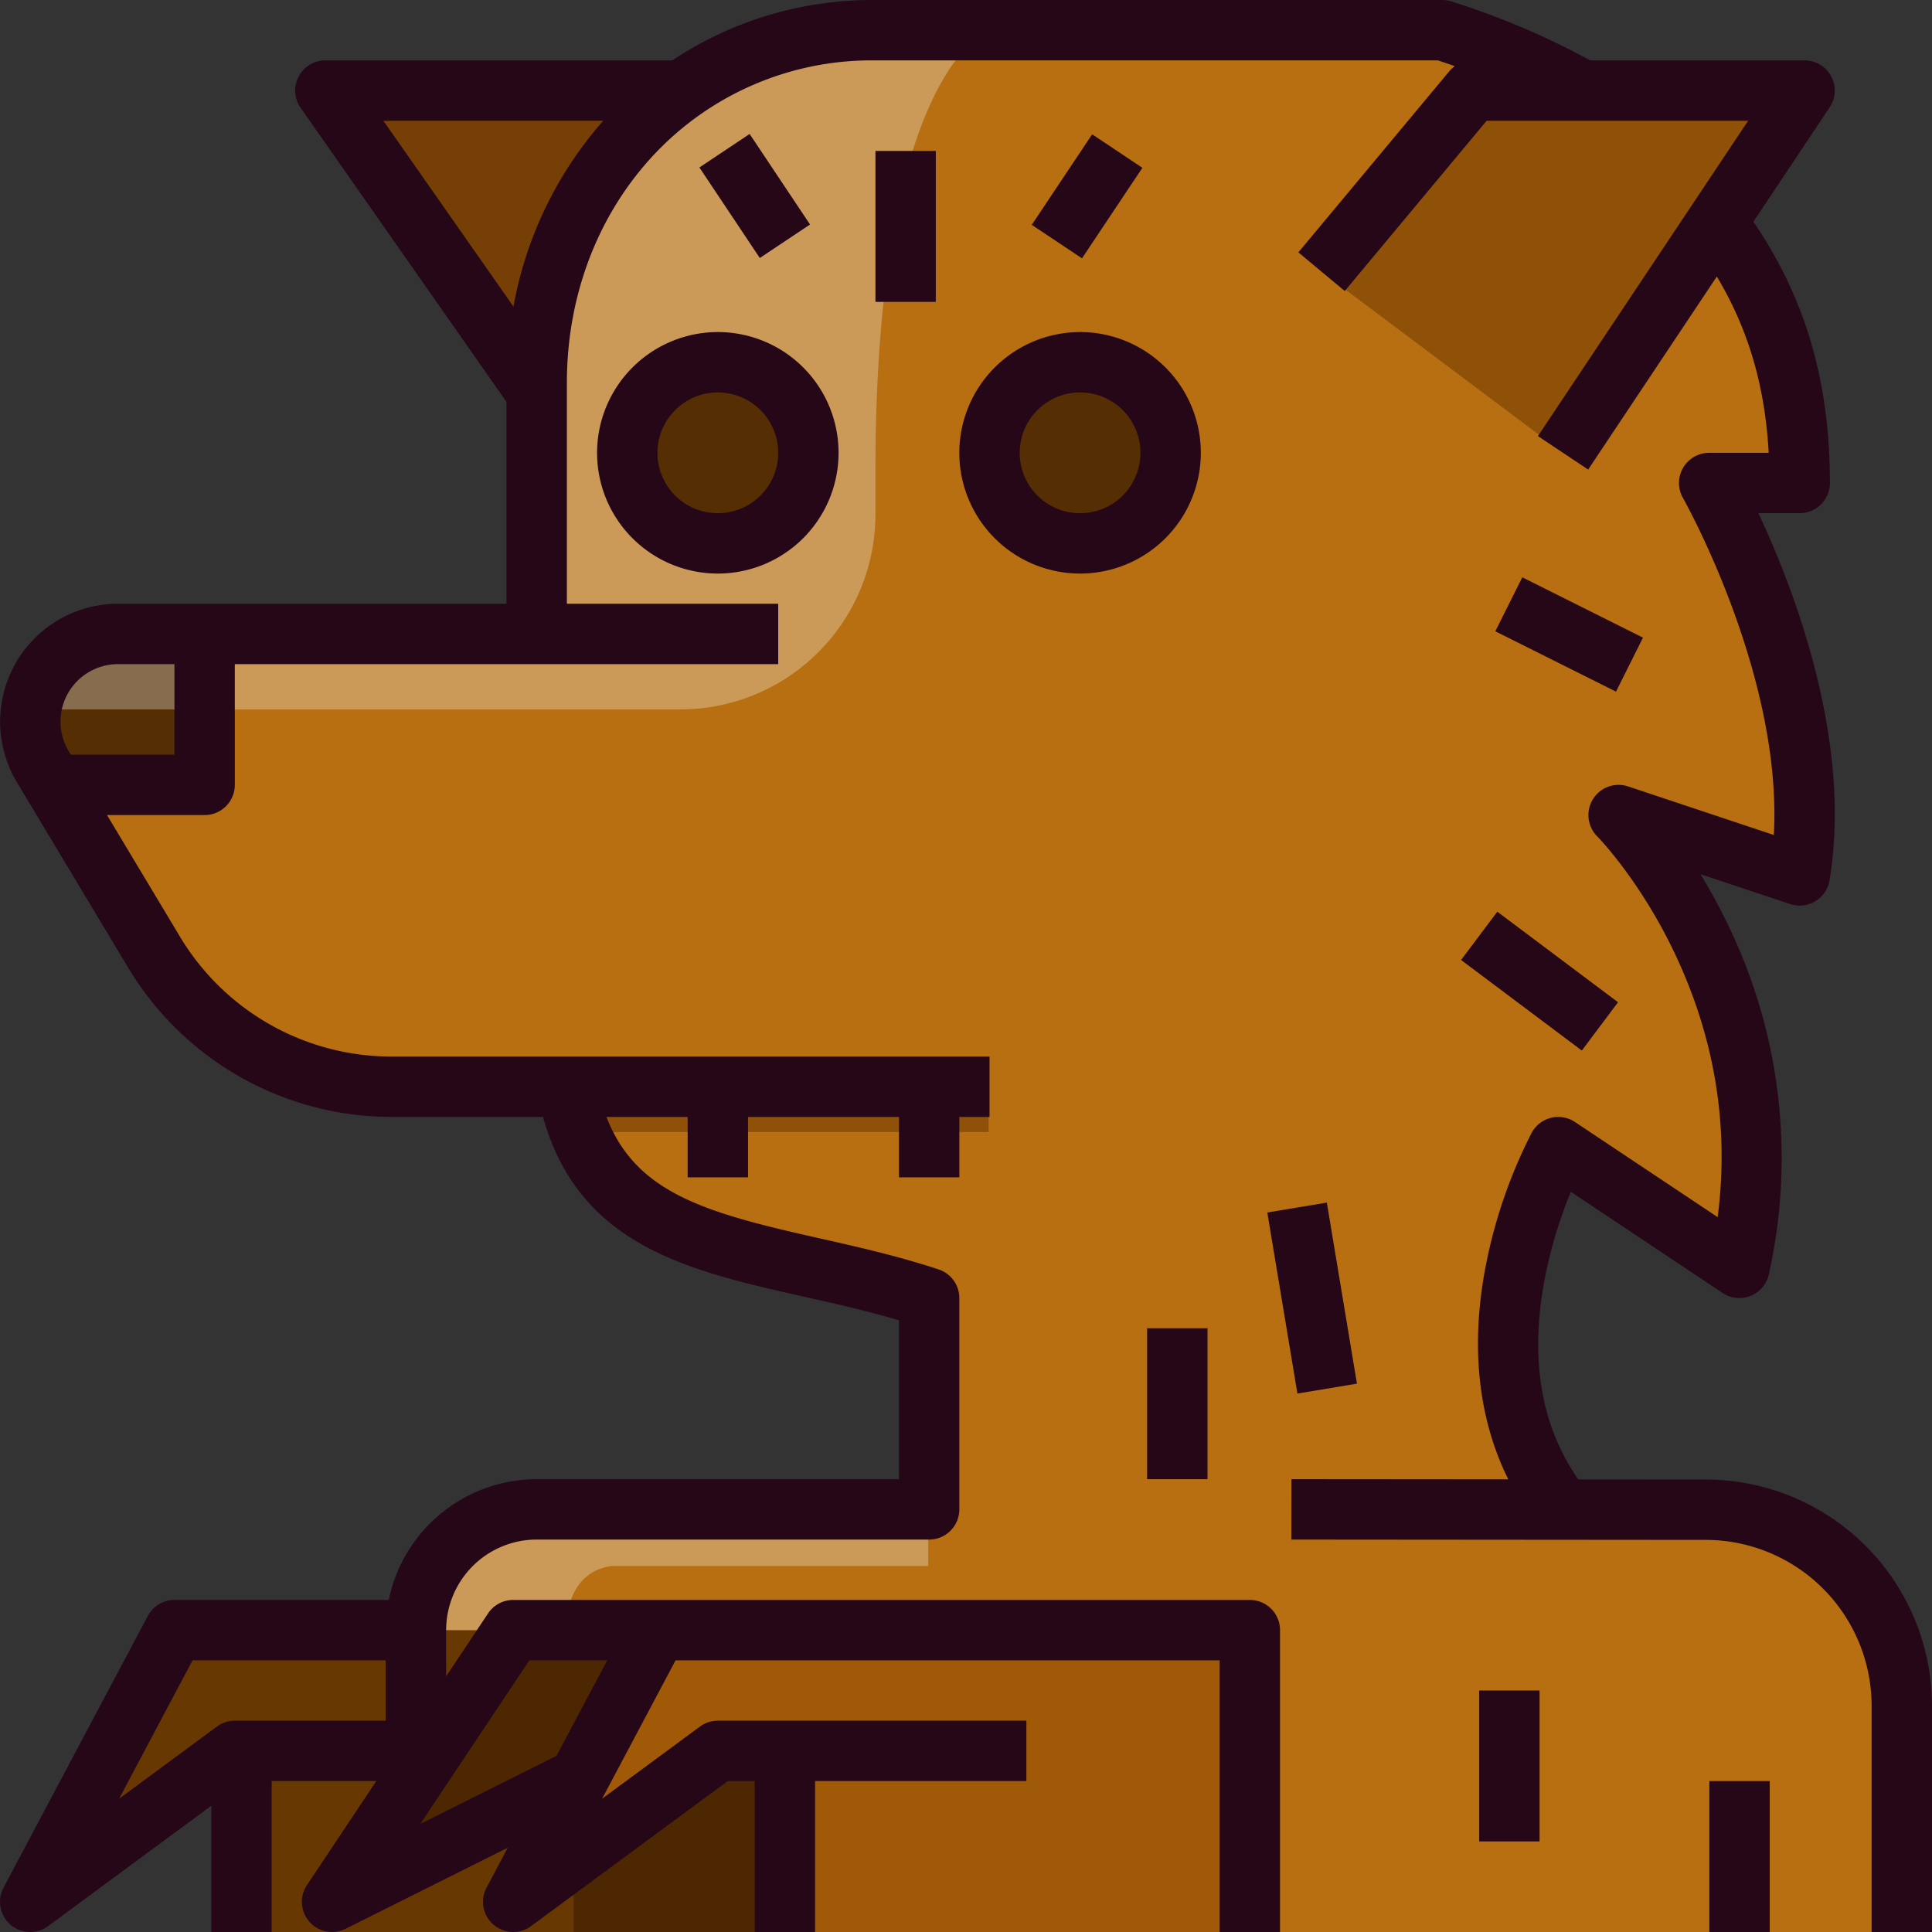 <svg id="Layer_1" height="512" viewBox="0 0 512 512" width="512" xmlns="http://www.w3.org/2000/svg" data-name="Layer 1"><rect x="0" y="0" width="512" height="512" fill="#333333" stroke="none"/><path d="m192 24h-105.77l63.77 91z" fill="#753f05"/><path d="m452.093 400.09-37.863-.09c-32-40-1.284-96-1.284-96l48 32c16-72-32-120-32-120l48 16c8-48-24-104-24-104h24c0-30.585-8.885-51.573-21.987-69.093l-35.652-34.907a198.762 198.762 0 0 0 -37.077-16h-150.544c-51.616 0-89.456 41.843-89.456 93.459v66.541h-110.955a23.24 23.24 0 0 0 -19.928 35.2l29.607 49.34a73.037 73.037 0 0 0 62.629 35.46h46.647c8.723 45.984 52.285 41.634 96 56v56h-104a32 32 0 0 0 -32 32v80h393.77v-59.952a51.958 51.958 0 0 0 -51.907-51.958z" fill="#b76f11"/><circle cx="286.23" cy="120" fill="#562e03" r="24"/><path d="m152.23 432h-106l-38.23 72 54.23-40h1.77v48h89z" fill="#683803"/><path d="m208 464h64" fill="none" stroke="#231f20" stroke-linejoin="round" stroke-width="16"/><path d="m350.23 72 40-48h88l-64 96z" fill="#8e5107"/><path d="m262 288h-111.77a61.8 61.8 0 0 0 3.486 12h108.284z" fill="#8e5107"/><path d="m54.23 168h-22.955a23.24 23.24 0 0 0 -19.928 35.2l2.883 4.8h40z" fill="#562e03"/><path d="m136 432-48 72 64-32v40h65v-80z" fill="#4c2702"/><path d="m208 512v-48h-17.77l-54.23 40 38.23-72h156.99v80" fill="#a05a07"/><path d="m142.23 97.456v70.544h-110.955a23.226 23.226 0 0 0 -23.033 20h172.058a51.7 51.7 0 0 0 51.7-51.7v-11.3c0-107 30.23-117 30.23-117h-30.544a89.456 89.456 0 0 0 -89.456 89.456z" fill="#fff" opacity=".3"/><circle cx="190.23" cy="120" fill="#562e03" r="24"/><path d="m162 415h84v-15h-103.77a32 32 0 0 0 -32 32h40s-1.23-15 11.77-17z" fill="#fff" opacity=".3"/><g fill="#260717"><path d="m158.229 120a32 32 0 1 0 32-32 32.036 32.036 0 0 0 -32 32zm32-16a16 16 0 1 1 -16 16 16.018 16.018 0 0 1 16-16z"/><path d="m254.229 120a32 32 0 1 0 32-32 32.036 32.036 0 0 0 -32 32zm32-16a16 16 0 1 1 -16 16 16.018 16.018 0 0 1 16-16z"/><path d="m452.1 392.09-33.822-.028c-9.917-14.142-12.922-31.991-8.917-53.122a121.442 121.442 0 0 1 6.927-23.1l40.221 26.814a8 8 0 0 0 12.247-4.921 141.45 141.45 0 0 0 -10.587-92.175 152.219 152.219 0 0 0 -7.527-13.9l23.774 7.925a8 8 0 0 0 10.422-6.274c6.178-37.068-9.6-77.637-18.846-97.315h10.954a8 8 0 0 0 8-8c0-26.829-6.473-48.985-20.276-69.239l20.215-30.323a8 8 0 0 0 -6.656-12.432h-56.812a207.313 207.313 0 0 0 -36.891-15.663 7.988 7.988 0 0 0 -2.3-.337h-150.539a95.657 95.657 0 0 0 -53.525 16h-91.933a8 8 0 0 0 -6.554 12.588l54.554 77.934v53.478h-102.954a31.24 31.24 0 0 0 -26.788 47.313l29.606 49.344a81.446 81.446 0 0 0 69.49 39.343h40.317c9.568 34.233 38.588 40.769 69.219 47.653 8.22 1.848 16.669 3.747 25.112 6.235v42.112h-96a40.068 40.068 0 0 0 -39.2 32h-56.8a8 8 0 0 0 -7.065 4.249l-38.229 72a8 8 0 0 0 11.814 10.189l43.249-31.902v33.464h16v-40h27.719l-18.375 27.563a8 8 0 0 0 10.234 11.593l42.974-21.487-5.618 10.58a8 8 0 0 0 11.814 10.189l52.112-38.438h7.14v40h16v-40h56v-16h-81.771a8 8 0 0 0 -4.749 1.562l-25.915 19.115 19.474-36.677h144.181v72h16v-80a8 8 0 0 0 -8-8h-195.22a8 8 0 0 0 -6.656 3.563l-11.114 16.671v-12.234a24.027 24.027 0 0 1 24-24h104a8 8 0 0 0 8-8v-56a8 8 0 0 0 -5.5-7.6c-11-3.613-21.726-6.025-32.1-8.357-29.615-6.656-48.16-11.838-55.9-32.043h21.507v16h16v-16h40v16h16v-16h8v-16h-158.654a65.364 65.364 0 0 1 -55.769-31.575l-19.454-32.425h25.87a8 8 0 0 0 8-8v-32h144v-16h-56v-58.541c0-23.18 8.239-44.7 23.2-60.6a79.073 79.073 0 0 1 58.257-24.859h149.32c.958.307 2.524.823 4.532 1.531a7.985 7.985 0 0 0 -1.455 1.348l-40 48 12.291 10.243 37.602-45.122h69.3l-55.708 83.563 13.313 8.875 34.1-51.156c8.368 14.025 12.754 28.985 13.74 46.718h-15.776a8 8 0 0 0 -6.946 11.965c.284.5 26.433 46.959 24.084 89.314l-38.605-12.868a8 8 0 0 0 -8.2 13.234c.113.114 11.439 11.656 20.705 31.343 10.544 22.4 14.3 45.751 11.216 69.565l-37.814-25.209a8 8 0 0 0 -11.451 2.809 132.857 132.857 0 0 0 -12.2 35.326c-4.105 21.2-2.026 40.466 5.98 56.568l-57.479-.047-.014 16 109.863.09a44.017 44.017 0 0 1 43.915 43.957v59.953h16v-59.953a60.038 60.038 0 0 0 -59.9-59.957zm-401.061 47.91h51.19v16h-40a8 8 0 0 0 -4.749 1.562l-25.915 19.115zm89.242 0h20.643l-13.441 25.314-36.117 18.059zm-94.052-240h-27.469l-.552-.92a15.239 15.239 0 0 1 13.067-23.08h14.954zm89.841-118.75-34.475-49.25h58.26a101.809 101.809 0 0 0 -23.785 49.25z"/><path d="m340 319.669h16.001v48.662h-16.001z" transform="matrix(.986 -.164 .164 .986 -51.818 61.891)"/><path d="m304 352h16v40h-16z"/><path d="m400 240h16v40h-16z" transform="matrix(.6 -.8 .8 .6 -44.798 430.406)"/><path d="m408 150.111h16v35.777h-16z" transform="matrix(.447 -.894 .894 .447 79.695 464.95)"/><path d="m232 40h16v40h-16z"/><path d="m392 448h16v40h-16z"/><path d="m453 472h16v40h-16z"/><path d="m273.578 44h28.844v16h-28.844z" transform="matrix(.555 -.832 .832 .555 84.98 262.786)"/><path d="m192 37.578h16v28.844h-16z" transform="matrix(.832 -.555 .555 .832 4.746 119.673)"/></g></svg>